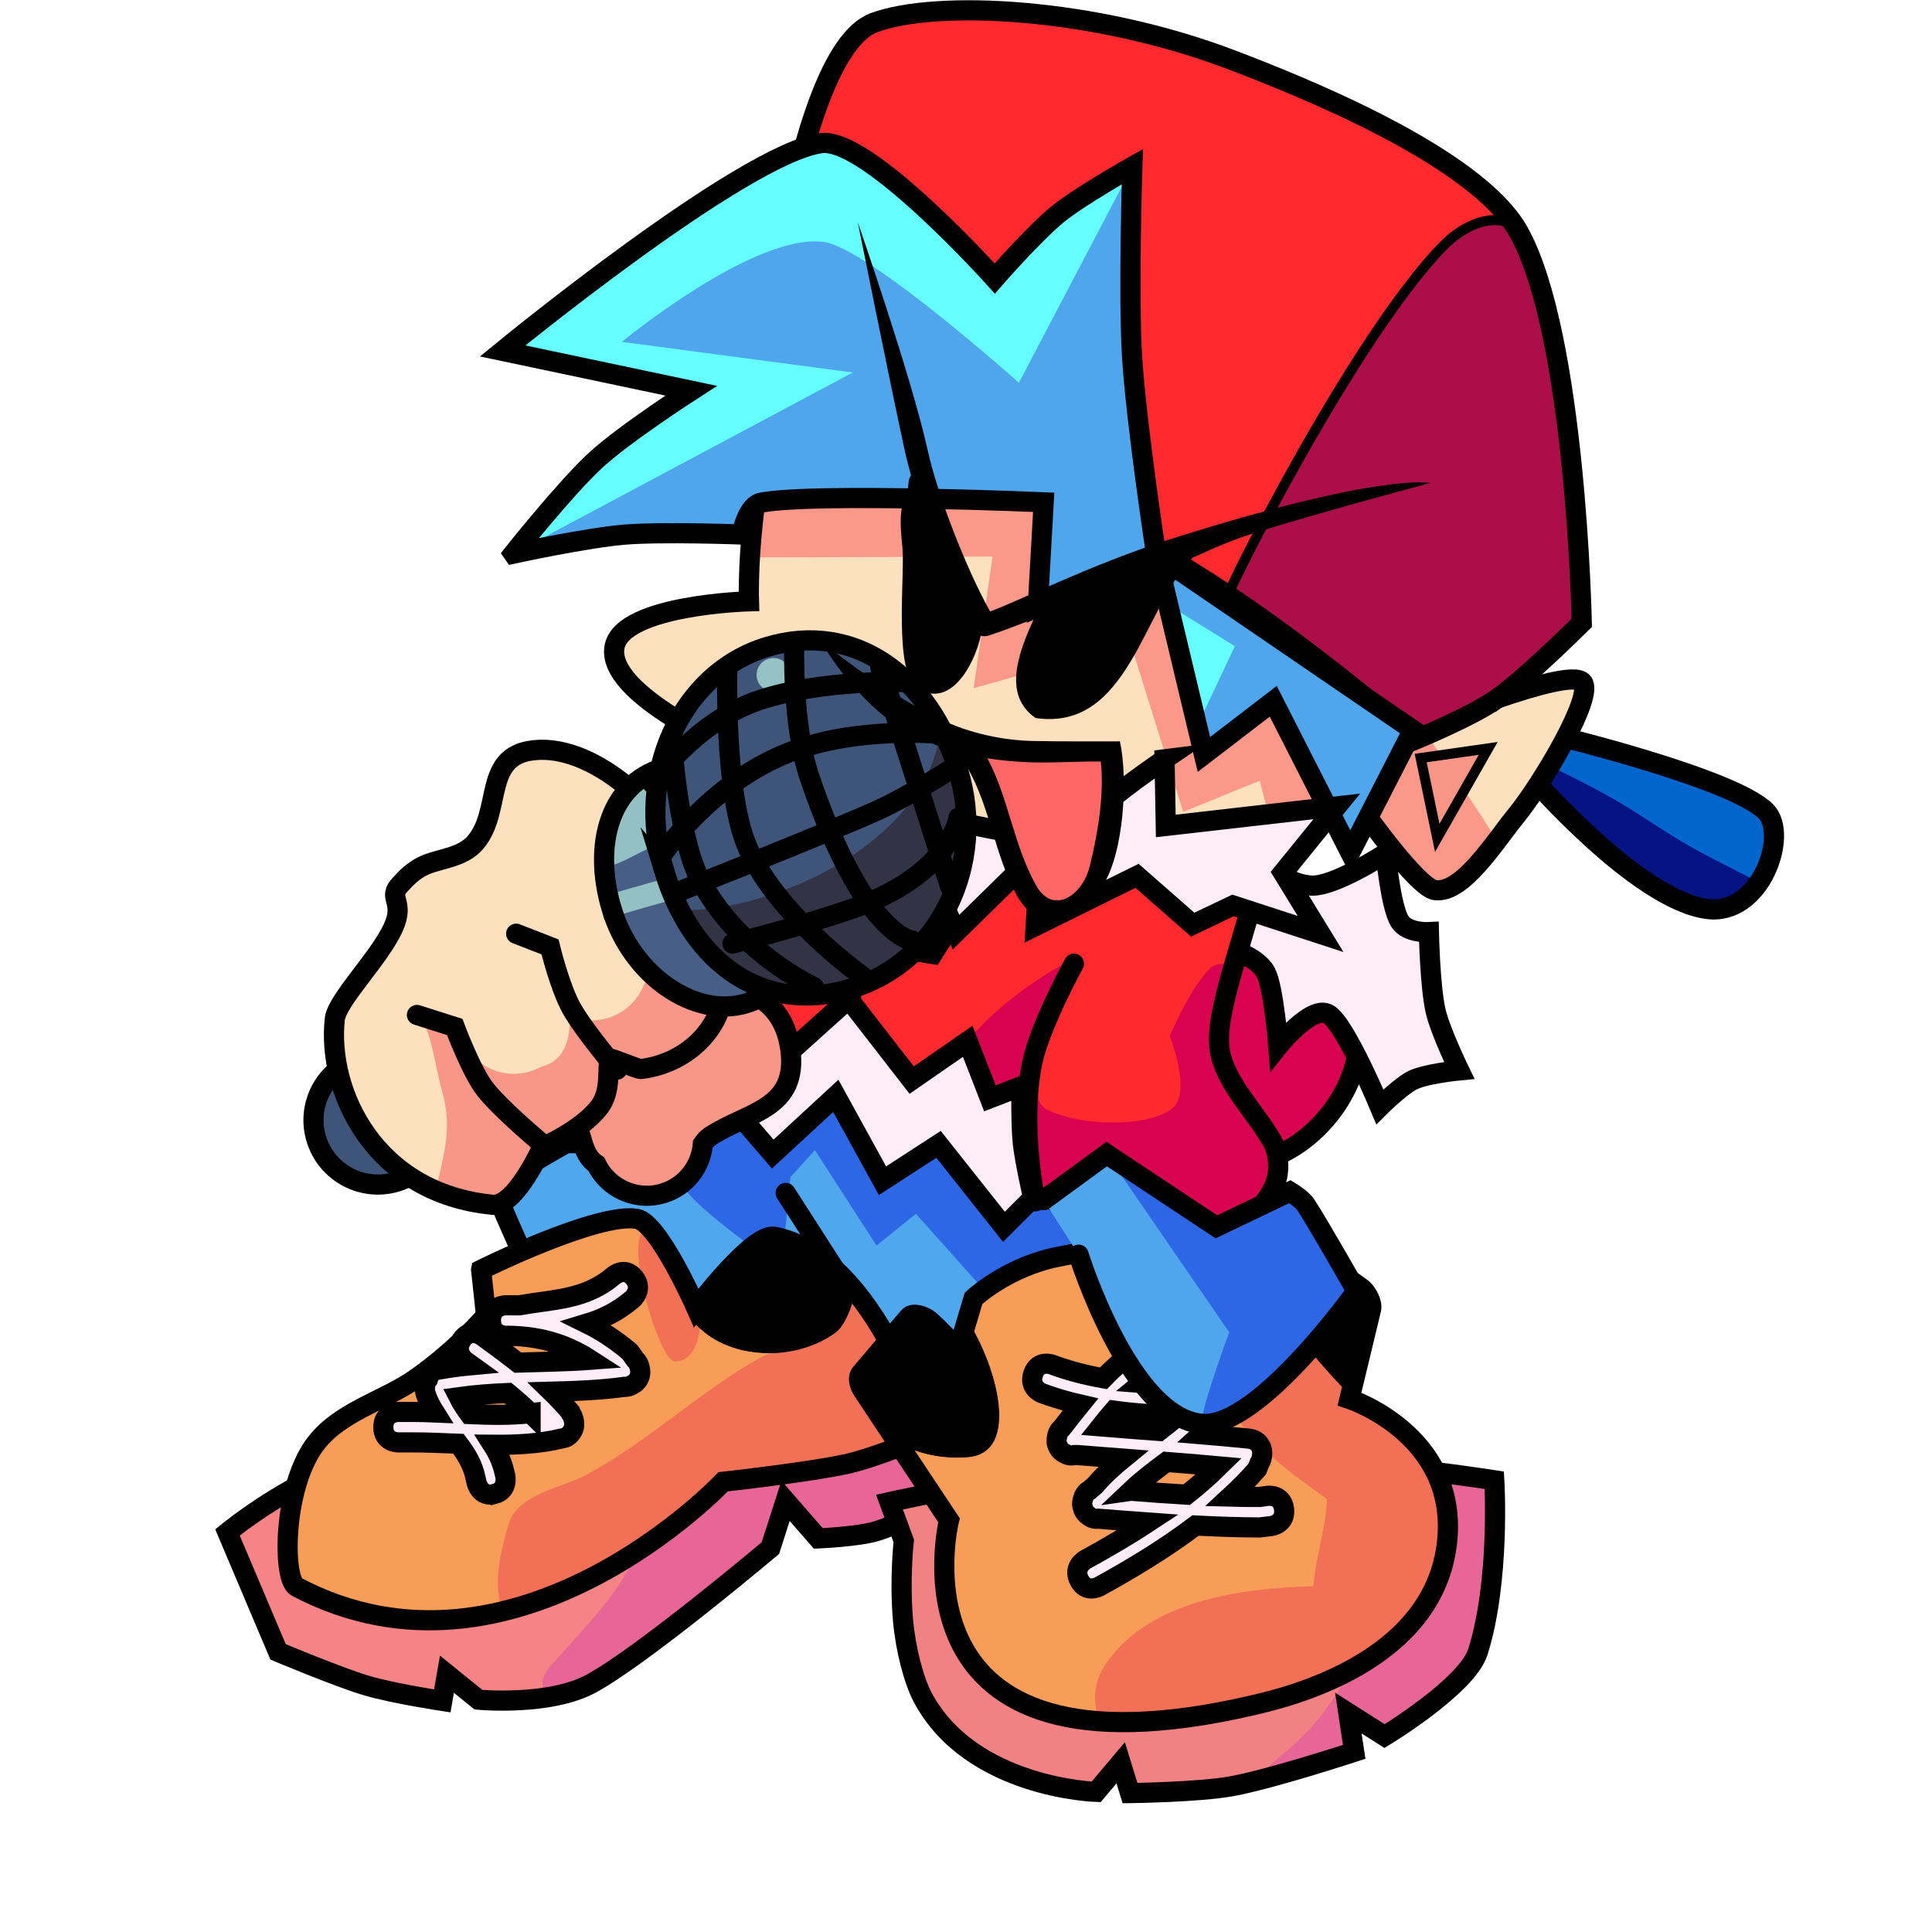 <svg version="1.1" xmlns="http://www.w3.org/2000/svg" xmlns:xlink="http://www.w3.org/1999/xlink" width="95.864" height="95.864" viewBox="0,0,95.864,95.864"><g transform="translate(-192.068,-132.068)"><g data-paper-data="{&quot;isPaintingLayer&quot;:true}" fill-rule="nonzero" stroke-linejoin="miter" stroke-miterlimit="10" stroke-dasharray="" stroke-dashoffset="0" style="mix-blend-mode: normal"><g><g stroke="#000000"><path d="M239.042,202.868l1.564,3.008c0,0 -3.566,1.694 -5.025,2.159c-0.875,0.279 -2.912,0.368 -2.912,0.368l-1.622,-1.865l-0.753,2.346c0,0 -6.262,5.282 -8.876,6.715c-2.078,1.139 -5.608,0.806 -5.608,0.806l-1.564,-1.263l-0.232,1.324c0,0 -2.467,-0.376 -3.77,-0.765c-1.405,-0.42 -4.378,-1.669 -4.378,-1.669l-2.511,-5.929c0,0 3.736,-3.072 7.211,-3.716c20.133,-3.728 28.476,-1.519 28.476,-1.519z" fill="#f68386" stroke-width="0" stroke-linecap="round"/><path d="M239.042,202.868l1.564,3.008c0,0 -3.566,1.694 -5.025,2.159c-0.875,0.279 -2.912,0.368 -2.912,0.368l-1.622,-1.865l-0.753,2.346c0,0 -6.262,5.282 -8.876,6.715c-0.768,0.421 -1.734,0.641 -2.647,0.751c0.14,-0.205 0.222,-0.456 0.222,-0.727c0,-0.054 -0.003,-0.107 -0.01,-0.159c0.07,-0.237 0.17,-0.479 0.378,-0.711c3.215,-3.592 5.054,-5.159 5.309,-10.513c0.016,-0.342 0.173,-1.026 0.281,-1.779c9.815,-0.724 14.091,0.408 14.091,0.408z" fill="#e86597" stroke-width="0" stroke-linecap="butt"/><path d="M239.042,202.868l1.564,3.008c0,0 -3.566,1.694 -5.025,2.159c-0.875,0.279 -2.912,0.368 -2.912,0.368l-1.622,-1.865l-0.753,2.346c0,0 -6.262,5.282 -8.876,6.715c-2.078,1.139 -5.608,0.806 -5.608,0.806l-1.564,-1.263l-0.232,1.324c0,0 -2.467,-0.376 -3.77,-0.765c-1.405,-0.42 -4.378,-1.669 -4.378,-1.669l-2.511,-5.929c0,0 3.736,-3.072 7.211,-3.716c20.133,-3.728 28.476,-1.519 28.476,-1.519z" fill="none" stroke-width="1" stroke-linecap="round"/></g><g stroke="#000000" stroke-width="1"><path d="M253.583,177.96c3.008,0 5.909,2.412 5.909,5.535c0,3.124 -2.96,6.317 -5.967,6.317c-3.008,0 -2.95,-11.853 0.058,-11.853z" fill="#d90250" stroke-linecap="butt"/><path d="M254.452,174.47c0,0 1.123,1.428 2.664,1.539c1.132,0.082 3.709,-1.599 3.709,-1.599c0,0 0.247,2.671 0.704,3.383c0.377,0.588 1.439,0.528 1.439,0.528c0,0 0.054,2.642 0.325,3.875c0.221,1.007 1.182,2.984 1.182,2.984c0,0 -1.812,0.172 -2.423,0.543c-0.643,0.39 -1.517,1.262 -1.517,1.262c0,0 -1.704,-4.085 -2.548,-4.59c-0.835,-0.499 -2.492,1.581 -2.492,1.581c0,0 -0.229,-2.919 -0.621,-3.653c-0.465,-0.868 -1.986,-1.221 -1.986,-1.221z" fill="#feecf7" stroke-linecap="round"/></g><g stroke="#000000"><path d="M219.113,196.791c0,0 -1.767,-3.92 -2.188,-4.94c-0.192,-0.465 -0.076,-1.069 0.235,-1.267c1.973,-1.254 9.648,-5.93 15.922,-6.99c6.929,-1.17 19.459,4.592 19.459,4.592l-1.564,13.116z" fill="#4fa7ed" stroke-width="0" stroke-linecap="round"/><path d="M233.082,183.595c6.929,-1.17 19.459,4.592 19.459,4.592l-1.564,13.116l-10.337,-5.511l-3.126,-3.496l-1.952,1.576l-3.058,-4.733l-1.216,1.333c0,0 -0.339,4.805 -0.836,4.362c-1.163,-1.038 -2.223,-1.652 -3.725,-3.028c-0.961,-0.88 -2.821,-3.585 -3.906,-4.444c3.085,-1.572 6.877,-3.196 10.262,-3.767z" fill="#2e67e5" stroke-width="0" stroke-linecap="butt"/><path d="M219.113,196.791c0,0 -1.767,-3.92 -2.188,-4.94c-0.192,-0.465 -0.076,-1.069 0.235,-1.267c1.973,-1.254 9.648,-5.93 15.922,-6.99c6.929,-1.17 19.459,4.592 19.459,4.592l-1.564,13.116z" fill="none" stroke-width="1" stroke-linecap="round"/></g><g stroke="#000000" stroke-linecap="round"><path d="M223.674,192.548c1.079,0.191 2.941,4.414 2.941,4.414c0,0 2.807,-3.738 3.882,-3.527c5.085,0.995 7.632,9.852 7.632,9.852c0,0 -2.519,1.074 -3.996,1.409c-1.837,0.416 -6.183,0.896 -6.183,0.896c0,0 -10.315,10.938 -21.16,5.217c-0.708,-0.374 -0.695,-4.83 0.867,-7.01c1.195,-1.668 3.437,-2.208 4.998,-3.295c2.134,-1.486 3.529,-3.163 3.529,-3.163l-0.243,-2.268c0,0 5.791,-2.868 7.733,-2.524z" fill="#000000" stroke-width="0"/><path d="M223.674,192.548c0.662,0.117 1.619,1.752 2.26,2.998c-0.117,0.824 0.076,1.641 0.725,2.309c1.729,1.78 5.006,1.734 6.888,0.321c0.397,-0.298 0.789,-1.162 0.96,-2.033c2.414,2.94 3.623,7.142 3.623,7.142c0,0 -2.519,1.074 -3.996,1.409c-1.837,0.416 -6.183,0.896 -6.183,0.896c0,0 -10.315,10.938 -21.16,5.217c-0.708,-0.374 -0.695,-4.83 0.867,-7.01c1.195,-1.668 3.437,-2.208 4.998,-3.295c2.134,-1.486 3.529,-3.163 3.529,-3.163l-0.243,-2.268c0,0 5.791,-2.868 7.733,-2.524z" fill="#f27056" stroke-width="0"/><path d="M223.674,192.548c0.159,0.028 0.336,0.144 0.521,0.322c-0.038,0.048 -0.072,0.1 -0.103,0.154c-1.122,0.666 0.713,6.592 1.451,6.592c0.764,0 1.138,-0.684 1.245,-1.634c0.929,0.871 2.249,1.261 3.558,1.232c-0.216,0.066 -0.414,0.14 -0.577,0.231c-3.041,1.708 -5.569,4.198 -8.728,5.861c-1.143,0.602 -3.328,0.896 -3.752,2.433c-0.345,1.254 -0.822,2.946 -0.257,4.274c-3.119,0.756 -6.651,0.688 -10.242,-1.206c-0.708,-0.374 -0.695,-4.83 0.867,-7.01c1.195,-1.668 3.437,-2.208 4.998,-3.295c2.134,-1.486 3.529,-3.163 3.529,-3.163l-0.243,-2.268c0,0 5.791,-2.868 7.733,-2.524z" fill="#f79d58" stroke-width="0"/><path d="M215.941,195.072c0,0 5.791,-2.868 7.733,-2.524c1.079,0.191 2.941,4.414 2.941,4.414c0,0 2.807,-3.738 3.882,-3.527c5.085,0.995 7.632,9.852 7.632,9.852c0,0 -2.519,1.074 -3.996,1.409c-1.837,0.416 -6.183,0.896 -6.183,0.896c0,0 -10.315,10.938 -21.16,5.217c-0.708,-0.374 -0.695,-4.83 0.867,-7.01c1.195,-1.668 3.437,-2.208 4.998,-3.295c2.134,-1.486 3.529,-3.163 3.529,-3.163l-0.243,-2.268z" fill="none" stroke-width="1"/></g><g><g stroke="#000000"><path d="M236.203,206.599c0,0 9.202,-2.043 15.18,-2.259c5.978,-0.216 14.83,1.176 14.83,1.176c0,0 0.305,4.973 -0.814,8.515c-0.538,1.704 -4.632,4.18 -4.632,4.18l-1.796,-1.143l0.29,1.925c0,0 -4.066,1.336 -6.063,1.703c-1.64,0.302 -5.06,0.343 -5.06,0.343l-0.463,-1.504l-1.217,1.444c0,0 -6.202,-0.173 -8.602,-4.682c-0.445,-0.836 -0.857,-2.395 -0.983,-3.854c-0.175,-2.026 0.038,-3.916 0.038,-3.916z" fill="#f28184" stroke-width="0" stroke-linecap="round"/><path d="M266.213,205.516c0,0 0.305,4.973 -0.814,8.515c-0.538,1.704 -4.632,4.18 -4.632,4.18l-1.796,-1.143l0.29,1.925c0,0 -3.012,0.989 -5.125,1.499c0.693,-0.566 1.296,-1.153 1.57,-1.373c4.137,-3.315 5.655,-8.978 4.051,-14.405c3.58,0.349 6.456,0.801 6.456,0.801z" fill="#e86597" stroke-width="0" stroke-linecap="butt"/><path d="M236.203,206.599c0,0 9.202,-2.043 15.18,-2.259c5.978,-0.216 14.83,1.176 14.83,1.176c0,0 0.305,4.973 -0.814,8.515c-0.538,1.704 -4.632,4.18 -4.632,4.18l-1.796,-1.143l0.29,1.925c0,0 -4.066,1.336 -6.063,1.703c-1.64,0.302 -5.06,0.343 -5.06,0.343l-0.463,-1.504l-1.217,1.444c0,0 -6.202,-0.173 -8.602,-4.682c-0.445,-0.836 -0.857,-2.395 -0.983,-3.854c-0.175,-2.026 0.038,-3.916 0.038,-3.916z" fill="none" stroke-width="1" stroke-linecap="round"/></g><g stroke="#000000" stroke-linecap="round"><path d="M240.374,196.491c0,0 1.646,-1.549 4.155,-2.055c6.155,-1.242 8.359,-1.074 8.359,-1.074l2.317,3.189l1.275,-2.828c0,0 2.5,1.798 3.145,2.261c0.286,0.206 0.547,0.75 0.477,1.041c-0.191,0.795 -1.073,4.459 -1.073,4.459c0,0 5.385,1.768 4.846,7.053c-0.615,6.033 -7.97,7.754 -9.629,8.14c-18.424,4.284 -15.089,-9.176 -15.089,-9.176c0,0 -3.627,-5.462 -4.271,-6.431c-0.188,-0.283 -0.268,-0.662 -0.112,-0.845c0.583,-0.688 2.003,-2.364 2.386,-2.809c0.203,-0.236 0.762,-0.055 1.026,0.168c0.406,0.344 1.435,1.434 1.435,1.434z" fill="#000000" stroke-width="0"/><path d="M240.374,196.491c0,0 1.646,-1.549 4.155,-2.055c6.155,-1.242 8.359,-1.074 8.359,-1.074l2.317,3.189l0.135,-0.299c0.561,1.988 4.043,5.404 4.102,5.395c1.25,0.542 4.88,2.506 4.433,6.89c-0.615,6.033 -7.97,7.754 -9.629,8.14c-18.424,4.284 -15.089,-9.176 -15.089,-9.176c0,0 -1.356,-2.042 -2.557,-3.85c0.959,0.536 2.156,0.833 3.494,0.726c2.632,-0.21 1.456,-4.539 -0.035,-6.829z" fill="#f27056" stroke-width="0"/><path d="M240.374,196.491c0,0 1.646,-1.549 4.155,-2.055c6.155,-1.242 8.359,-1.074 8.359,-1.074l0.315,0.434c-0.676,2.398 -1.333,5.697 0.227,8.572c0.971,1.789 4.255,3.856 4.485,4.09c-0.054,1.322 -0.497,2.666 -0.64,3.984c-0.018,0.109 -0.029,0.221 -0.033,0.335c-3.655,0.102 -8.108,0.7 -10.27,3.8c-0.541,0.776 -0.658,1.578 -0.507,2.309c-0,0.021 -0.001,0.041 -0.001,0.062c0,0.179 0.018,0.354 0.052,0.523c-9.642,-0.757 -7.359,-9.969 -7.359,-9.969c0,0 -1.356,-2.042 -2.557,-3.85c0.959,0.536 2.156,0.833 3.494,0.726c2.632,-0.21 1.456,-4.539 -0.035,-6.829z" fill="#f79d58" stroke-width="0"/><path d="M240.374,196.491c0,0 1.646,-1.549 4.155,-2.055c6.155,-1.242 8.359,-1.074 8.359,-1.074l2.317,3.189l1.275,-2.828c0,0 2.5,1.798 3.145,2.261c0.286,0.206 0.547,0.75 0.477,1.041c-0.191,0.795 -1.073,4.459 -1.073,4.459c0,0 5.385,1.768 4.846,7.053c-0.615,6.033 -7.97,7.754 -9.629,8.14c-18.424,4.284 -15.089,-9.176 -15.089,-9.176c0,0 -3.627,-5.462 -4.271,-6.431c-0.188,-0.283 -0.268,-0.662 -0.112,-0.845c0.583,-0.688 2.003,-2.364 2.386,-2.809c0.203,-0.236 0.762,-0.055 1.026,0.168c0.406,0.344 1.435,1.434 1.435,1.434z" fill="none" stroke-width="1"/></g><g stroke-linecap="butt"><path d="M251.506,198.486c0.23,0.717 -0.46,0.956 -0.46,0.956l-0.703,0.243c-0.595,0.255 -1.134,0.603 -1.631,1.012c0.988,0.083 1.98,0.107 2.952,0.107h0.472c0.138,-0.034 0.302,-0.025 0.477,0.084c0.127,0.061 0.257,0.166 0.329,0.347c0.087,0.174 0.081,0.345 0.044,0.485c-0.034,0.212 -0.134,0.348 -0.25,0.436c-0.335,0.4 -0.69,0.754 -1.055,1.079c0.753,0.063 1.505,0.13 2.257,0.207c0.063,0.001 0.132,0.01 0.207,0.029c0.218,0.056 0.351,0.165 0.432,0.289c0.084,0.121 0.138,0.288 0.115,0.52c-0.016,0.164 -0.063,0.289 -0.127,0.384l-0.117,0.298c-0.415,0.476 -0.862,0.931 -1.334,1.366c0.49,0.013 0.977,0.02 1.46,0.018l0.395,-0.057c0,0 0.722,-0.094 0.812,0.656c0.09,0.75 -0.632,0.844 -0.632,0.844l-0.575,0.069c-1.051,-0.003 -2.116,-0.04 -3.184,-0.095c-1.532,1.159 -3.197,2.158 -4.785,3.031c0,0 -0.643,0.354 -0.984,-0.314c-0.341,-0.668 0.303,-1.022 0.303,-1.022c1.015,-0.558 2.071,-1.169 3.1,-1.845c-0.822,-0.059 -1.641,-0.124 -2.452,-0.188c-0.146,0.022 -0.315,-0.002 -0.482,-0.136c-0.12,-0.076 -0.235,-0.197 -0.285,-0.388c-0.068,-0.185 -0.044,-0.354 0.009,-0.488c0.06,-0.214 0.186,-0.338 0.318,-0.409l0.256,-0.221c0.444,-0.512 0.915,-0.942 1.399,-1.338c-0.751,-0.057 -1.502,-0.115 -2.25,-0.178l-0.16,0.001c-0.137,0.035 -0.301,0.027 -0.478,-0.079c-0.127,-0.059 -0.259,-0.163 -0.333,-0.342c-0.089,-0.172 -0.084,-0.344 -0.049,-0.484c0.031,-0.208 0.125,-0.344 0.236,-0.434c0.302,-0.392 0.607,-0.784 0.92,-1.168c-0.644,-0.147 -1.278,-0.331 -1.896,-0.559c0,0 -0.685,-0.254 -0.441,-0.966c0.245,-0.712 0.93,-0.458 0.93,-0.458c0.826,0.308 1.683,0.526 2.554,0.68c0.872,-0.9 1.843,-1.678 3.011,-2.187l0.753,-0.261c0,0 0.69,-0.239 0.921,0.478zM249.589,203.071c0.317,-0.243 0.631,-0.495 0.939,-0.769c-1.062,-0.026 -2.133,-0.095 -3.191,-0.241c-0.223,0.256 -0.439,0.519 -0.65,0.785c0.966,0.079 1.934,0.151 2.902,0.225zM248.185,206.038c0.917,0.072 1.841,0.141 2.764,0.195c0.562,-0.444 1.1,-0.913 1.601,-1.408c-0.868,-0.08 -1.737,-0.15 -2.606,-0.218c-0.604,0.451 -1.203,0.902 -1.76,1.431z" fill="#feecf7" stroke="none" stroke-width="0.5"/><path d="M251.506,198.486c0.23,0.717 -0.46,0.956 -0.46,0.956l-0.703,0.243c-0.595,0.255 -1.134,0.603 -1.631,1.012c0.988,0.083 1.98,0.107 2.952,0.107h0.472c0.138,-0.034 0.302,-0.025 0.477,0.084c0.127,0.061 0.257,0.166 0.329,0.347c0.087,0.174 0.081,0.345 0.044,0.485c-0.034,0.212 -0.134,0.348 -0.25,0.436c-0.335,0.4 -0.69,0.754 -1.055,1.079c0.753,0.063 1.505,0.13 2.257,0.207c0.063,0.001 0.132,0.01 0.207,0.029c0.218,0.056 0.351,0.165 0.432,0.289c0.084,0.121 0.138,0.288 0.115,0.52c-0.016,0.164 -0.063,0.289 -0.127,0.384l-0.117,0.298c-0.415,0.476 -0.862,0.931 -1.334,1.366c0.49,0.013 0.977,0.02 1.46,0.018l0.395,-0.057c0,0 0.722,-0.094 0.812,0.656c0.09,0.75 -0.632,0.844 -0.632,0.844l-0.575,0.069c-1.051,-0.003 -2.116,-0.04 -3.184,-0.096c-1.532,1.159 -3.197,2.158 -4.785,3.031c0,0 -0.643,0.354 -0.984,-0.314c-0.341,-0.668 0.303,-1.022 0.303,-1.022c1.015,-0.558 2.071,-1.169 3.1,-1.845c-0.822,-0.059 -1.641,-0.124 -2.452,-0.188c-0.146,0.022 -0.315,-0.002 -0.482,-0.136c-0.12,-0.076 -0.235,-0.197 -0.285,-0.388c-0.068,-0.185 -0.044,-0.354 0.009,-0.488c0.06,-0.214 0.186,-0.338 0.318,-0.409l0.256,-0.221c0.444,-0.512 0.915,-0.942 1.399,-1.338c-0.751,-0.057 -1.502,-0.115 -2.25,-0.178l-0.16,0.001c-0.137,0.035 -0.301,0.027 -0.478,-0.079c-0.127,-0.059 -0.259,-0.163 -0.333,-0.342c-0.089,-0.172 -0.084,-0.344 -0.049,-0.484c0.031,-0.208 0.125,-0.344 0.236,-0.434c0.302,-0.392 0.607,-0.784 0.92,-1.168c-0.644,-0.147 -1.278,-0.331 -1.896,-0.559c0,0 -0.685,-0.254 -0.441,-0.966c0.245,-0.712 0.93,-0.458 0.93,-0.458c0.826,0.308 1.683,0.526 2.554,0.68c0.872,-0.9 1.843,-1.678 3.011,-2.187l0.753,-0.261c0,0 0.69,-0.239 0.921,0.478zM249.589,203.071c0.317,-0.243 0.631,-0.495 0.939,-0.769c-1.062,-0.026 -2.133,-0.095 -3.191,-0.241c-0.223,0.256 -0.439,0.519 -0.65,0.785c0.966,0.079 1.934,0.151 2.902,0.225zM248.185,206.038c0.917,0.072 1.841,0.141 2.764,0.195c0.562,-0.444 1.1,-0.913 1.601,-1.408c-0.868,-0.08 -1.737,-0.15 -2.606,-0.218c-0.604,0.451 -1.203,0.902 -1.76,1.431z" fill="none" stroke="#000000" stroke-width="1"/></g></g><path d="M243.503,191.437c0,0 -7.098,-3.82 -10.039,-5.323c-0.463,-0.237 -1.937,1.303 -2.338,1.02c-2.996,-2.121 -4.25,-5.263 -4.25,-5.263c0,0 0.874,-1.014 2.364,-2.224c1.337,-1.085 3.26,-2.327 3.992,-3.139c1.156,-1.283 2.102,-4.023 2.102,-4.023l16.511,-2.527c0,0 3.023,1.372 2.936,3.614c-0.127,3.272 -2.533,8.299 -2.197,10.569c0.24,1.624 1.767,3.088 2.602,4.541c0.237,0.413 0.507,1.359 0.088,2.28c-0.519,1.141 -1.849,2.243 -2.673,2.246c-8.108,0.029 -9.099,-1.77 -9.099,-1.77z" fill="#ff292e" stroke="#000000" stroke-width="0" stroke-linecap="round"/><path d="M252.584,184.14c0.24,1.624 1.767,3.088 2.602,4.541c0.237,0.413 0.507,1.359 0.088,2.28c-0.519,1.141 -1.849,2.243 -2.673,2.246c-8.108,0.029 -9.099,-1.77 -9.099,-1.77c0,0 -3.172,-2.295 -6.557,-3.392c0.528,-1.01 1.59,-2.775 3.742,-5.005c1.897,-1.966 4.184,-3.157 4.258,-3.184c-0.183,0.4 -0.287,0.858 -0.287,1.394c0,1.498 -1.866,3.618 -1.256,4.727c0.269,0.49 0.069,0.885 0.68,1.178c1.729,0.83 5.082,0.845 6.189,-0.122c0.924,-0.806 -0.161,-3.568 -0.161,-3.568c0.339,-0.705 1.019,-2.325 1.976,-3.33c0.378,-0.397 0.897,-0.09 1.308,-0.515c-0.527,1.802 -0.967,3.461 -0.811,4.521z" fill="#d90250" stroke="#000000" stroke-width="0" stroke-linecap="butt"/><g stroke-linecap="butt"><path d="M216.603,206.198c-0.706,0.183 -0.883,-0.55 -0.883,-0.55l-0.064,-0.265c-0.122,-0.63 -0.453,-1.163 -0.841,-1.678c-0.775,-0.032 -1.539,-0.067 -2.27,-0.067h-0.728c0,0 -0.728,0 -0.728,-0.756c0,-0.756 0.728,-0.756 0.728,-0.756h0.728c0.354,0 0.72,0.01 1.093,0.026c-0.183,-0.288 -0.339,-0.591 -0.449,-0.92c0,0 -0.135,-0.419 0.111,-0.723c0.131,-0.523 0.701,-0.523 0.701,-0.523l0.002,0.01c0.481,-0.082 0.965,-0.142 1.451,-0.187c-0.097,-0.07 -0.195,-0.141 -0.293,-0.212c0,0 -0.596,-0.433 -0.179,-1.053c0.417,-0.619 1.014,-0.186 1.014,-0.186c0.61,0.445 1.198,0.875 1.766,1.321c1.2,-0.037 2.405,-0.05 3.602,-0.139c-1.282,-0.829 -2.619,-1.193 -4.208,-1.193c0,0 -0.728,0 -0.728,-0.756c0,-0.756 0.728,-0.756 0.728,-0.756c0.028,0 0.057,0 0.085,0l0.583,0.002c1.749,-0.307 3.289,-0.272 4.694,-1.469c0,0 0.563,-0.479 1.024,0.106c0.461,0.585 -0.102,1.064 -0.102,1.064c-0.726,0.615 -1.467,0.97 -2.241,1.204c0.73,0.359 1.431,0.826 2.12,1.406l0.271,0.38c0.101,0.089 0.186,0.223 0.223,0.425c0.033,0.134 0.044,0.305 -0.033,0.473c-0.07,0.172 -0.199,0.277 -0.317,0.341c-0.155,0.097 -0.296,0.125 -0.42,0.115c-1.191,0.163 -2.403,0.209 -3.617,0.241c0.322,0.314 0.636,0.647 0.943,1.006l0.022,0.068c0.059,0.079 0.108,0.182 0.14,0.314c0.073,0.305 -0.006,0.515 -0.123,0.656c-0.09,0.133 -0.236,0.249 -0.472,0.277c-1.08,0.263 -2.247,0.323 -3.426,0.312c0.245,0.383 0.449,0.8 0.567,1.288l0.058,0.239c0,0 0.177,0.733 -0.53,0.917zM218.395,202.19c-0.365,-0.356 -0.74,-0.686 -1.126,-1.003c-0.82,0.036 -1.635,0.094 -2.44,0.206c0.153,0.301 0.336,0.576 0.532,0.841c1.024,0.045 2.059,0.065 3.034,-0.045z" fill="#feecf7" stroke="none" stroke-width="0.5"/><path d="M216.603,206.198c-0.706,0.183 -0.883,-0.55 -0.883,-0.55l-0.064,-0.265c-0.122,-0.63 -0.453,-1.163 -0.841,-1.678c-0.775,-0.032 -1.539,-0.067 -2.27,-0.067h-0.728c0,0 -0.728,0 -0.728,-0.756c0,-0.756 0.728,-0.756 0.728,-0.756h0.728c0.354,0 0.72,0.01 1.093,0.026c-0.183,-0.288 -0.339,-0.591 -0.449,-0.92c0,0 -0.135,-0.419 0.111,-0.723c0.131,-0.523 0.701,-0.523 0.701,-0.523l0.002,0.01c0.481,-0.082 0.965,-0.142 1.451,-0.187c-0.097,-0.07 -0.195,-0.141 -0.293,-0.212c0,0 -0.596,-0.433 -0.179,-1.053c0.417,-0.619 1.014,-0.186 1.014,-0.186c0.61,0.445 1.198,0.875 1.766,1.321c1.2,-0.037 2.405,-0.05 3.602,-0.139c-1.282,-0.829 -2.619,-1.193 -4.208,-1.193c0,0 -0.728,0 -0.728,-0.756c0,-0.756 0.728,-0.756 0.728,-0.756c0.028,0 0.057,0 0.085,0l0.583,0.002c1.749,-0.307 3.289,-0.272 4.694,-1.469c0,0 0.563,-0.479 1.024,0.106c0.461,0.585 -0.102,1.064 -0.102,1.064c-0.726,0.615 -1.467,0.97 -2.241,1.204c0.73,0.359 1.431,0.826 2.12,1.406l0.271,0.38c0.101,0.089 0.186,0.223 0.223,0.425c0.033,0.134 0.044,0.305 -0.033,0.473c-0.07,0.172 -0.199,0.277 -0.317,0.341c-0.155,0.097 -0.296,0.125 -0.42,0.115c-1.191,0.163 -2.403,0.209 -3.617,0.241c0.322,0.314 0.636,0.647 0.943,1.006l0.022,0.068c0.059,0.079 0.108,0.182 0.14,0.314c0.073,0.305 -0.006,0.515 -0.123,0.656c-0.09,0.133 -0.236,0.249 -0.472,0.277c-1.08,0.263 -2.247,0.323 -3.426,0.312c0.245,0.383 0.449,0.8 0.567,1.288l0.058,0.239c0,0 0.177,0.733 -0.53,0.917zM218.395,202.19c-0.365,-0.356 -0.74,-0.686 -1.126,-1.003c-0.82,0.036 -1.635,0.094 -2.44,0.206c0.153,0.301 0.336,0.576 0.532,0.841c1.024,0.045 2.059,0.065 3.034,-0.045z" fill="none" stroke="#000000" stroke-width="1"/></g><path d="M233.869,185.813c-0.418,-0.213 -2.257,1.656 -2.623,1.404c-3.083,-2.121 -4.37,-5.346 -4.37,-5.346c0,0 0.874,-1.014 2.364,-2.224c1.337,-1.085 3.26,-2.327 3.992,-3.139c1.156,-1.283 2.102,-4.023 2.102,-4.023l16.511,-2.527c0,0 3.023,1.372 2.936,3.614c-0.127,3.272 -2.533,8.299 -2.197,10.569c0.24,1.624 1.767,3.088 2.602,4.541c0.237,0.413 0.507,1.359 0.088,2.28c-0.519,1.141 -1.849,2.243 -2.673,2.246c-5.592,0.02 -8.456,-1.66 -8.456,-1.66l-0.643,-0.111c0,0 -6.693,-4.12 -9.634,-5.624z" fill="none" stroke="#000000" stroke-width="1" stroke-linecap="round"/><path d="M243.445,191.677c0,0 -0.789,-3.703 -0.167,-6.838c0.367,-1.847 2.078,-4.955 2.078,-4.955" fill="none" stroke="#000000" stroke-width="1" stroke-linecap="round"/><path d="M234.175,183.013c0,0 0.209,-2.531 0.272,-3.29c0.033,-0.402 0.457,-0.862 0.773,-0.812c0.668,0.105 3.127,0.492 3.127,0.492l1.332,-2.106" fill="none" stroke="#000000" stroke-width="1" stroke-linecap="round"/><path d="M241.881,192.941l-3.244,-4.091l-2.781,1.805l-2.317,-4.212l-3.128,2.888l-1.97,-2.286l-3.128,3.129l-1.101,-1.384h-3.94l-0.753,-1.624l2.201,-0.782l-0.348,-2.467l2.955,1.384l2.781,-3.79l3.592,3.249l3.476,-3.129l3.128,4.031l2.781,-1.925l1.101,2.828l1.564,-0.602c0,0 -0.03,1.868 0.068,2.807c0.095,0.905 0.511,2.728 0.511,2.728z" fill="#feecf7" stroke="#000000" stroke-width="1" stroke-linecap="round"/><g stroke="#000000" stroke-linecap="round"><path d="M243.85,191.617l3.128,-2.286l5.446,3.61l3.65,-1.745c0,0 0.578,0.344 0.789,0.659c0.538,0.804 2.513,4.274 2.513,4.274c0,0 -4.826,6.771 -7.626,6.589c-3.622,-0.235 -6.162,-8.394 -6.162,-8.394z" fill="#4fa6ec" stroke-width="0"/><path d="M246.979,189.331l5.446,3.61l3.65,-1.745c0,0 0.578,0.344 0.789,0.659c0.538,0.804 2.513,4.274 2.513,4.274c0,0 -4.826,6.771 -7.626,6.589c-0.362,-0.024 1.311,-4.543 1.311,-4.543z" fill="#2e67e5" stroke-width="0"/><path d="M243.85,191.617l3.128,-2.286l5.446,3.61l3.65,-1.745c0,0 0.578,0.344 0.789,0.659c0.538,0.804 2.513,4.274 2.513,4.274c0,0 -4.826,6.771 -7.626,6.589c-3.622,-0.235 -6.162,-8.394 -6.162,-8.394" fill="none" stroke-width="1"/></g><path d="M231.395,175.011c0,0 1.697,-5.598 2.177,-6.75c0.18,-0.432 0.835,-0.47 0.835,-0.47l6.841,3.404c0,0 7.848,-3.035 9.722,-2.87c1.241,0.109 1.802,1.632 1.802,1.632c0,0 -4.015,0.609 -5.635,2.108c-1.255,1.162 -2.65,4.209 -2.65,4.209l-0.811,-2.046l-4.171,4.091l-2.433,-5.415l-2.086,1.384l-0.811,-0.782z" fill="#feecf7" stroke="#000000" stroke-width="1" stroke-linecap="round"/><path d="M231.051,191.261l2.634,4.103" fill="none" stroke="#000000" stroke-width="1" stroke-linecap="round"/></g><path d="M192.068,227.932v-95.864h95.864v95.864z" fill="none" stroke="none" stroke-width="0" stroke-linecap="butt"/><g stroke="#000000"><g stroke-linecap="butt"><path d="M267.959,170.515l1.291,-1.955c0,0 8.866,2.14 10.455,3.783c1.116,1.153 -0.281,5.181 -2.924,4.828c-3.52,-0.469 -8.822,-6.657 -8.822,-6.657z" fill="#0066cd" stroke-width="0"/><path d="M267.959,170.515l0.458,-0.694c0,0 1.877,0.851 3.674,1.869c1.389,0.787 2.536,1.653 3.945,2.435c1.676,0.93 3.337,1.69 3.288,1.76c-0.577,0.834 -1.454,1.431 -2.543,1.286c-3.52,-0.469 -8.822,-6.657 -8.822,-6.657z" fill="#061483" stroke-width="0"/><path d="M267.959,170.515l1.291,-1.955c0,0 8.866,2.14 10.455,3.783c1.116,1.153 -0.281,5.181 -2.924,4.828c-3.52,-0.469 -8.822,-6.657 -8.822,-6.657z" fill="none" stroke-width="1"/></g><g stroke-linecap="round"><path d="M229.229,161.904c0,0 -0.909,-26.108 20.854,-19.303c22.314,6.977 12.52,25.548 12.52,25.548c0,0 7.268,-3.02 7.986,-2.236c0.606,0.662 -2.016,5.076 -3.33,6.673c-0.971,1.18 -2.622,3.862 -3.997,3.647c-0.866,-0.135 -3.511,-3.865 -3.511,-3.865c0,0 -8.33,1.914 -15.257,1.298c-6.84,-0.609 -15.801,-4.322 -15.801,-4.322c0,0 -6.648,-2.798 -6.125,-5.214c0.446,-2.058 6.661,-2.226 6.661,-2.226z" fill="#fde0be" stroke-width="0"/><path d="M255.216,173.179c-0.037,0.005 -0.641,-2.376 -0.641,-2.376l-3.797,1.549l-2.599,-8.326l-7.799,2.186l0.938,-6.531c0,0 -12.042,0.062 -12.04,0.031c0.358,-6.137 2.957,-22.693 20.805,-17.112c22.314,6.977 12.52,25.548 12.52,25.548c0,0 3.812,5.539 3.708,5.676c-0.92,1.209 -2.056,2.563 -3.049,2.408c-0.866,-0.135 -3.511,-3.865 -3.511,-3.865c0,0 -1.852,0.425 -4.535,0.811z" fill="#fc988a" stroke-width="0"/><path d="M262.561,169.681l3.35,-0.478l-2.528,4.439z" fill="#f79587" stroke-width="0.5"/><path d="M250.083,142.601c22.314,6.977 12.52,25.548 12.52,25.548c0,0 7.268,-3.02 7.986,-2.236c0.606,0.662 -2.016,5.076 -3.33,6.673c-0.971,1.18 -2.622,3.862 -3.997,3.647c-0.866,-0.135 -3.511,-3.865 -3.511,-3.865c0,0 -8.33,1.914 -15.257,1.298c-6.84,-0.609 -15.801,-4.322 -15.801,-4.322c0,0 -6.648,-2.798 -6.125,-5.214c0.446,-2.058 6.661,-2.226 6.661,-2.226c0,0 -0.909,-26.108 20.854,-19.303z" fill="none" stroke-width="1"/></g><g stroke-linecap="round"><path d="M270.554,162.969c0,0 -2.763,2.752 -4.223,3.777c-1.261,0.886 -4.029,2.02 -4.029,2.02c0,0 -8.932,-7.911 -15.854,-10.853c-7.07,-3.006 -16.762,-5.004 -16.762,-5.004c0,0 1.547,-18.17 5.763,-19.723c3.069,-1.131 10.849,-0.773 17.75,1.858c3.145,1.199 12.107,4.725 14.23,8.546c2.845,5.121 3.125,19.379 3.125,19.379z" fill="#ff292e" stroke-width="0"/><path d="M270.554,162.969c0,0 -2.763,2.752 -4.223,3.777c-1.261,0.886 -4.029,2.02 -4.029,2.02c0,0 -4.325,-3.831 -9.289,-7.153c-0.13,-0.087 6.272,-12.855 10.664,-17.341c1.454,-1.486 3.224,-1.632 3.752,-0.682c2.845,5.121 3.125,19.379 3.125,19.379z" fill="#ac0e49" stroke-width="0.5"/><path d="M266.331,166.747c-1.261,0.886 -4.029,2.02 -4.029,2.02c0,0 -8.932,-7.911 -15.854,-10.853c-7.07,-3.006 -16.762,-5.004 -16.762,-5.004c0,0 1.547,-18.17 5.763,-19.723c3.07,-1.131 10.849,-0.773 17.75,1.858c3.145,1.199 12.107,4.725 14.23,8.546c2.845,5.121 3.125,19.379 3.125,19.379c0,0 -2.763,2.752 -4.223,3.777z" fill="none" stroke-width="1"/></g><g stroke-linecap="round"><path d="M228.87,158.587c0,0 -3.963,-0.148 -5.836,0.009c-1.902,0.159 -5.493,0.94 -5.493,0.94c0,0 2.602,-3.275 4.108,-4.655c1.43,-1.311 4.713,-3.427 4.713,-3.427l-9.354,-1.973c0,0 11.941,-9.803 15.818,-10.311c2.312,-0.303 8.6,6.719 8.6,6.719c0,0 1.95,-2.238 3.136,-3.202c1.08,-0.878 3.691,-2.35 3.691,-2.35c0,0 -0.204,6.313 -0.011,9.452c0.201,3.27 1.192,9.79 1.192,9.79l12.745,8.71l-3.114,6.076l-3.82,-7.501l-3.44,2.64l-2.37,-9.925l-5.874,2.603l0.294,-5.192c0,0 -11.299,-0.484 -13.999,0.014c-0.736,0.136 -0.985,1.585 -0.985,1.585z" fill="#4fa6ec" stroke-width="0"/><path d="M234.38,150.55l-16.839,8.986c0,0 2.602,-3.275 4.108,-4.655c1.43,-1.311 4.713,-3.427 4.713,-3.427l-9.354,-1.973c0,0 11.941,-9.803 15.818,-10.311c2.312,-0.303 8.6,6.719 8.6,6.719c0,0 1.95,-2.238 3.136,-3.202c1.08,-0.878 3.691,-2.35 3.691,-2.35l-5.629,10.723c0,0 -7.483,-6.697 -9.687,-6.987c-3.459,-0.455 -10.014,4.958 -10.014,4.958z" fill="#66ffff" stroke-width="0"/><path d="M253.341,164.132l-1.873,3.962l-1.436,-6.014z" fill="#66ffff" stroke-width="0"/><path d="M217.541,159.536c0,0 2.602,-3.275 4.108,-4.655c1.43,-1.311 4.713,-3.427 4.713,-3.427l-9.354,-1.973c0,0 11.941,-9.803 15.818,-10.311c2.312,-0.303 8.6,6.719 8.6,6.719c0,0 1.95,-2.238 3.136,-3.202c1.08,-0.878 3.691,-2.35 3.691,-2.35c0,0 -0.204,6.313 -0.011,9.452c0.201,3.27 1.192,9.79 1.192,9.79l12.745,8.71l-3.114,6.076l-3.82,-7.501l-3.44,2.64l-2.37,-9.925l-5.874,2.603l0.294,-5.192c0,0 -11.299,-0.484 -13.999,0.014c-0.736,0.136 -0.985,1.585 -0.985,1.585c0,0 -3.963,-0.148 -5.836,0.009c-1.874,0.157 -5.493,0.94 -5.493,0.94z" fill="none" stroke-width="1"/></g></g><path d="M249.852,169.743l0.061,3.308l8.484,-0.97l-2.668,3.288l1.865,3.042l-4.346,-1.416l-2,0.953l-2.762,-2.422l-5.03,2.485l0.171,-2.863c0,0 2.36,-2.385 3.468,-3.348c0.938,-0.815 2.758,-2.057 2.758,-2.057z" fill="#feecf7" stroke="#000000" stroke-width="1" stroke-linecap="round"/><g><path d="M207.761,188.576c-0.511,-1.688 0.443,-3.47 2.131,-3.981c1.688,-0.511 3.47,0.443 3.981,2.131c0.511,1.688 -0.443,3.47 -2.131,3.981c-1.688,0.511 -3.47,-0.443 -3.981,-2.131z" fill="#3f5479" stroke="#000000" stroke-width="1" stroke-linecap="butt"/><path d="M218.525,169.297c4.603,-0.526 10.637,7.461 9.386,12.436c-0.482,1.915 -2.199,3.164 -4.036,3.376c-0.167,0.019 -1.5,-0.569 -1.534,-0.504c-0.193,0.366 0.12,1.563 -0.551,2.419c-0.907,1.156 -2.824,1.975 -2.824,1.975c0,0 -1.324,2.957 -2.452,2.849c-5.852,-0.558 -8.227,-5.609 -7.834,-9.211c0.103,-0.941 2.177,-2.984 2.885,-4.504c0.648,-1.391 -0.337,-1.482 0.392,-2.208c0.165,-0.164 0.714,-0.73 1.396,-0.994c0.755,-0.292 1.669,-0.309 2.311,-1.067c1.337,-1.578 0.351,-4.281 2.86,-4.568z" fill="#fde0be" stroke="#000000" stroke-width="0" stroke-linecap="butt"/><path d="M220.821,188.305c-0.493,-6.523 9.608,-10.151 10.457,-4.209c0.432,3.03 -2.123,3.133 -3.972,4.359c-0.141,0.094 -0.258,0.222 -0.363,0.374c-0.087,1.112 -0.841,2.109 -1.972,2.451c-0.208,0.063 -0.417,0.1 -0.625,0.114c-1.12,0.075 -2.191,-0.538 -2.688,-1.558c-0.539,-0.358 -0.648,-0.968 -0.813,-1.513z" fill="#f89688" stroke="#000000" stroke-width="1" stroke-linecap="butt"/><path d="M227.911,181.733c-0.482,1.915 -2.199,3.164 -4.036,3.376c-0.167,0.019 -1.5,-0.569 -1.534,-0.504c-0.193,0.366 0.12,1.563 -0.551,2.419c-0.907,1.156 -2.824,1.975 -2.824,1.975c0,0 -1.324,2.957 -2.452,2.849c-1.053,-0.1 -1.993,-0.346 -2.825,-0.703c0.404,-1.811 0.858,-3.157 0.282,-5.059c-0.191,-0.632 -0.466,-2.39 -0.754,-2.96c0.411,-0.452 0.348,-0.375 0.735,-0.882c0.092,0.21 0.204,0.41 0.336,0.6c0.191,0.275 0.429,0.539 0.699,0.782c0.54,1.312 1.999,2.024 3.385,1.605c0.195,-0.059 0.378,-0.137 0.549,-0.232c0.791,-0.194 1.364,-0.819 1.406,-2.061c0.02,-0.148 0.028,-0.299 0.024,-0.451c0.576,0.24 1.235,0.289 1.878,0.094c0.123,-0.037 0.242,-0.082 0.355,-0.134c0.665,-0.304 1.164,-0.849 1.424,-1.495c0.975,-1.353 2.037,-3.361 2.79,-5.298c1.057,2.055 1.568,4.268 1.112,6.081z" fill="#f89688" stroke="#000000" stroke-width="0" stroke-linecap="butt"/><path d="M212.757,182.429l1.875,0.597c0,0 0.836,2.251 1.528,3.116c0.776,0.97 2.613,2.514 2.613,2.514" fill="none" stroke="#000000" stroke-width="1" stroke-linecap="round"/><path d="M217.679,178.397l1.681,0.656c0,0 0.472,1.964 1.054,3.025c0.598,1.088 2.273,3.064 2.273,3.064" fill="none" stroke="#000000" stroke-width="1" stroke-linecap="round"/><path d="M218.525,169.297c4.603,-0.526 10.637,7.461 9.386,12.436c-0.482,1.915 -2.199,3.164 -4.036,3.376c-0.167,0.019 -1.5,-0.569 -1.534,-0.504c-0.193,0.366 0.12,1.563 -0.551,2.419c-0.907,1.156 -2.824,1.975 -2.824,1.975c0,0 -1.324,2.957 -2.452,2.849c-5.852,-0.558 -8.227,-5.609 -7.834,-9.211c0.103,-0.941 2.177,-2.984 2.885,-4.504c0.648,-1.391 -0.337,-1.482 0.392,-2.208c0.172,-0.171 0.568,-0.683 1.289,-0.969c0.736,-0.292 1.801,-0.363 2.418,-1.091c1.337,-1.578 0.351,-4.281 2.86,-4.568z" fill="none" stroke="#000000" stroke-width="1" stroke-linecap="butt"/><path d="M222.427,177.197c-1.006,-3.322 -0.005,-6.247 2.487,-7.002c2.492,-0.754 5.327,1.327 6.333,4.649c1.006,3.322 0.325,6.256 -2.167,7.011c-2.492,0.754 -5.647,-1.336 -6.653,-4.658z" fill="#93c0c3" stroke="none" stroke-width="0" stroke-linecap="butt"/><path d="M229.08,181.855c-2.405,0.728 -5.428,-1.194 -6.54,-4.316c2.913,-0.854 5.852,-1.624 8.774,-2.466c0.907,3.227 0.201,6.044 -2.233,6.782z" fill="#475f86" stroke="none" stroke-width="0" stroke-linecap="butt"/><path d="M222.05,175.112c0.834,-0.153 1.843,-0.829 2.34,-0.998c1.103,-0.376 3.621,-0.922 5.448,-1.966c0.437,0.541 0.816,1.171 1.11,1.871c-2.902,0.836 -5.82,1.6 -8.713,2.448c-0.102,-0.464 -0.163,-0.917 -0.186,-1.355z" fill="#475f86" stroke="none" stroke-width="0" stroke-linecap="butt"/><path d="M222.427,177.197c-1.006,-3.322 -0.005,-6.247 2.487,-7.002c2.492,-0.754 5.327,1.327 6.333,4.649c1.006,3.322 0.325,6.256 -2.167,7.011c-2.492,0.754 -5.647,-1.336 -6.653,-4.658z" fill="none" stroke="#000000" stroke-width="1" stroke-linecap="butt"/><path d="M225.014,175.249c-1.412,-4.662 0.777,-9.768 5.117,-11.082c4.34,-1.314 8.071,1.47 9.482,6.131c1.412,4.662 -0.962,9.506 -5.303,10.82c-4.34,1.314 -7.886,-1.208 -9.297,-5.87z" fill="#3f5479" stroke="#000000" stroke-width="0" stroke-linecap="butt"/><path d="M239.614,170.298c1.412,4.662 -0.962,9.506 -5.303,10.82c-3.684,1.116 -6.796,-0.533 -8.516,-3.909c0.201,0.023 0.413,0.029 0.634,0.018c4.747,-0.233 11.706,-3.595 12.326,-9.032c0.342,0.645 0.63,1.349 0.858,2.102z" fill="#323344" stroke="#000000" stroke-width="0" stroke-linecap="butt"/><path d="M229.645,165.797c-0.134,-0.442 0.116,-0.909 0.558,-1.043c0.442,-0.134 0.909,0.116 1.043,0.558c0.134,0.442 -0.116,0.909 -0.558,1.043c-0.442,0.134 -0.909,-0.116 -1.043,-0.558z" fill="#95c2c5" stroke="none" stroke-width="0.5" stroke-linecap="butt"/><path d="M225.014,175.249c-1.412,-4.662 0.777,-9.768 5.117,-11.082c4.34,-1.314 8.071,1.47 9.482,6.131c1.412,4.662 -0.962,9.506 -5.303,10.82c-4.34,1.314 -7.886,-1.208 -9.297,-5.87z" fill="none" stroke="#000000" stroke-width="1" stroke-linecap="butt"/><path d="M239.63,172.636c0,0 -0.404,2.819 -5.218,4.5c-2.653,0.926 -5.996,1.75 -5.996,1.75" fill="none" stroke="#000000" stroke-width="1" stroke-linecap="round"/><path d="M239.4,170.142c0,0 -2.198,1.416 -3.796,2.137c-2.534,1.143 -9.939,4.061 -9.939,4.061" fill="none" stroke="#000000" stroke-width="1" stroke-linecap="round"/><path d="M224.886,174.537c0,0 2.362,-3.578 6.323,-5.13c3.372,-1.321 7.514,-0.924 7.514,-0.924" fill="none" stroke="#000000" stroke-width="1" stroke-linecap="round"/><path d="M224.439,170.945c0,0 2.118,-3.076 5.296,-4.132c3.193,-1.061 7.277,-0.898 7.277,-0.898" fill="none" stroke="#000000" stroke-width="1" stroke-linecap="round"/><path d="M232.448,181.043c0,0 -3.858,-1.778 -5.693,-5.435c-1.061,-2.114 -1.356,-6.877 -1.356,-6.877" fill="none" stroke="#000000" stroke-width="1" stroke-linecap="round"/><path d="M234.844,180.493c0,0 -4.39,-3.116 -5.766,-6.586c-1.073,-2.707 -0.922,-8.573 -0.922,-8.573" fill="none" stroke="#000000" stroke-width="1" stroke-linecap="round"/><path d="M237.344,178.745c0,0 -2.424,-0.195 -5.116,-8.138c-0.866,-2.557 -0.754,-6.628 -0.754,-6.628" fill="none" stroke="#000000" stroke-width="1" stroke-linecap="round"/><path d="M235.745,165.191l3.472,10.89" fill="none" stroke="#000000" stroke-width="1" stroke-linecap="round"/></g><g stroke="none" stroke-width="0.5" stroke-linecap="butt"><path d="M237.594,166.22c-1.208,-0.769 -0.615,-5.609 -0.748,-6.978c-0.107,-1.109 -0.2,-1.933 0.275,-2.965l0.042,-0.372c0,0 0.023,-0.132 0.11,-0.255c-0.11,-0.382 -0.206,-0.749 -0.285,-1.097c-0.785,-3.612 -2.356,-11.451 -2.356,-11.451c0,0 2.642,7.612 3.445,11.211c0.495,2.311 1.973,6.058 3.118,8.093c1.196,-0.41 5.02,-2.337 8.843,-3.552c10.687,-3.397 12.994,-2.816 12.994,-2.816c0,0 -5.219,1.378 -8.713,2.473c-1.639,0.514 -2.904,1.178 -3.063,1.221c-2.459,2.462 -3.171,8.632 -7.797,7.965c-1.638,-1.111 -0.881,-3.215 -0.085,-4.93c-0.762,0.308 -1.518,0.596 -2.266,0.843c0,0 -0.186,0.061 -0.373,-0c-0.342,1.511 -1.535,3.634 -3.142,2.611z" fill="#000000"/><path d="M243.565,176.08c0.869,1.313 2.183,0.312 2.521,-1.027c0.388,-1.535 0.756,-3.492 0.565,-5.156c-1.125,-0.014 -2.247,0.084 -3.379,0.052c-0.722,-0.023 -1.451,-0.094 -2.174,-0.214c1.077,2.021 1.289,4.357 2.466,6.344zM247.637,168.853c0.411,1.878 0.197,5.563 -0.867,7.184c-1.15,1.751 -2.727,2.723 -4.149,0.637c-1.286,-2.208 -1.402,-4.863 -2.844,-6.981l-0.159,-0.157c0,0 -0.052,-0.055 -0.097,-0.143c-0.855,-0.232 -2.552,-0.964 -3.487,-1.711c-2.081,-1.66 -3.252,-3.829 -3.252,-3.829c0,0 2.837,2.388 5.836,3.856c1.665,0.815 3.388,1.096 4.685,1.126c1.116,0.031 4.333,0.018 4.333,0.018z" fill="#000000"/><path d="M241.064,169.692c0.723,0.12 1.477,0.18 2.199,0.203c1.132,0.032 2.299,-0.054 3.424,-0.04c0.191,1.664 -0.17,3.699 -0.558,5.234c-0.338,1.339 -1.701,2.361 -2.57,1.048c-1.177,-1.987 -1.418,-4.423 -2.495,-6.444z" data-paper-data="{&quot;noHover&quot;:false,&quot;origItem&quot;:[&quot;Path&quot;,{&quot;applyMatrix&quot;:true,&quot;segments&quot;:[[[729.15247,381.60533],[-2.20914,-3.50334],[1.6237,2.31099]],[[733.62138,379.63788],[-0.53952,2.41817],[0.61826,-2.77107]],[[734.37693,370.36466],[0.42514,2.9746],[-2.01791,0.03128]],[[728.32121,370.62788],[2.03121,0],[-1.29615,-0.00486]],[[724.41309,370.35396],[1.30208,0.17864],[2.03209,3.56881]]],&quot;closed&quot;:true}]}" fill="#ff6666"/></g></g></g></svg>